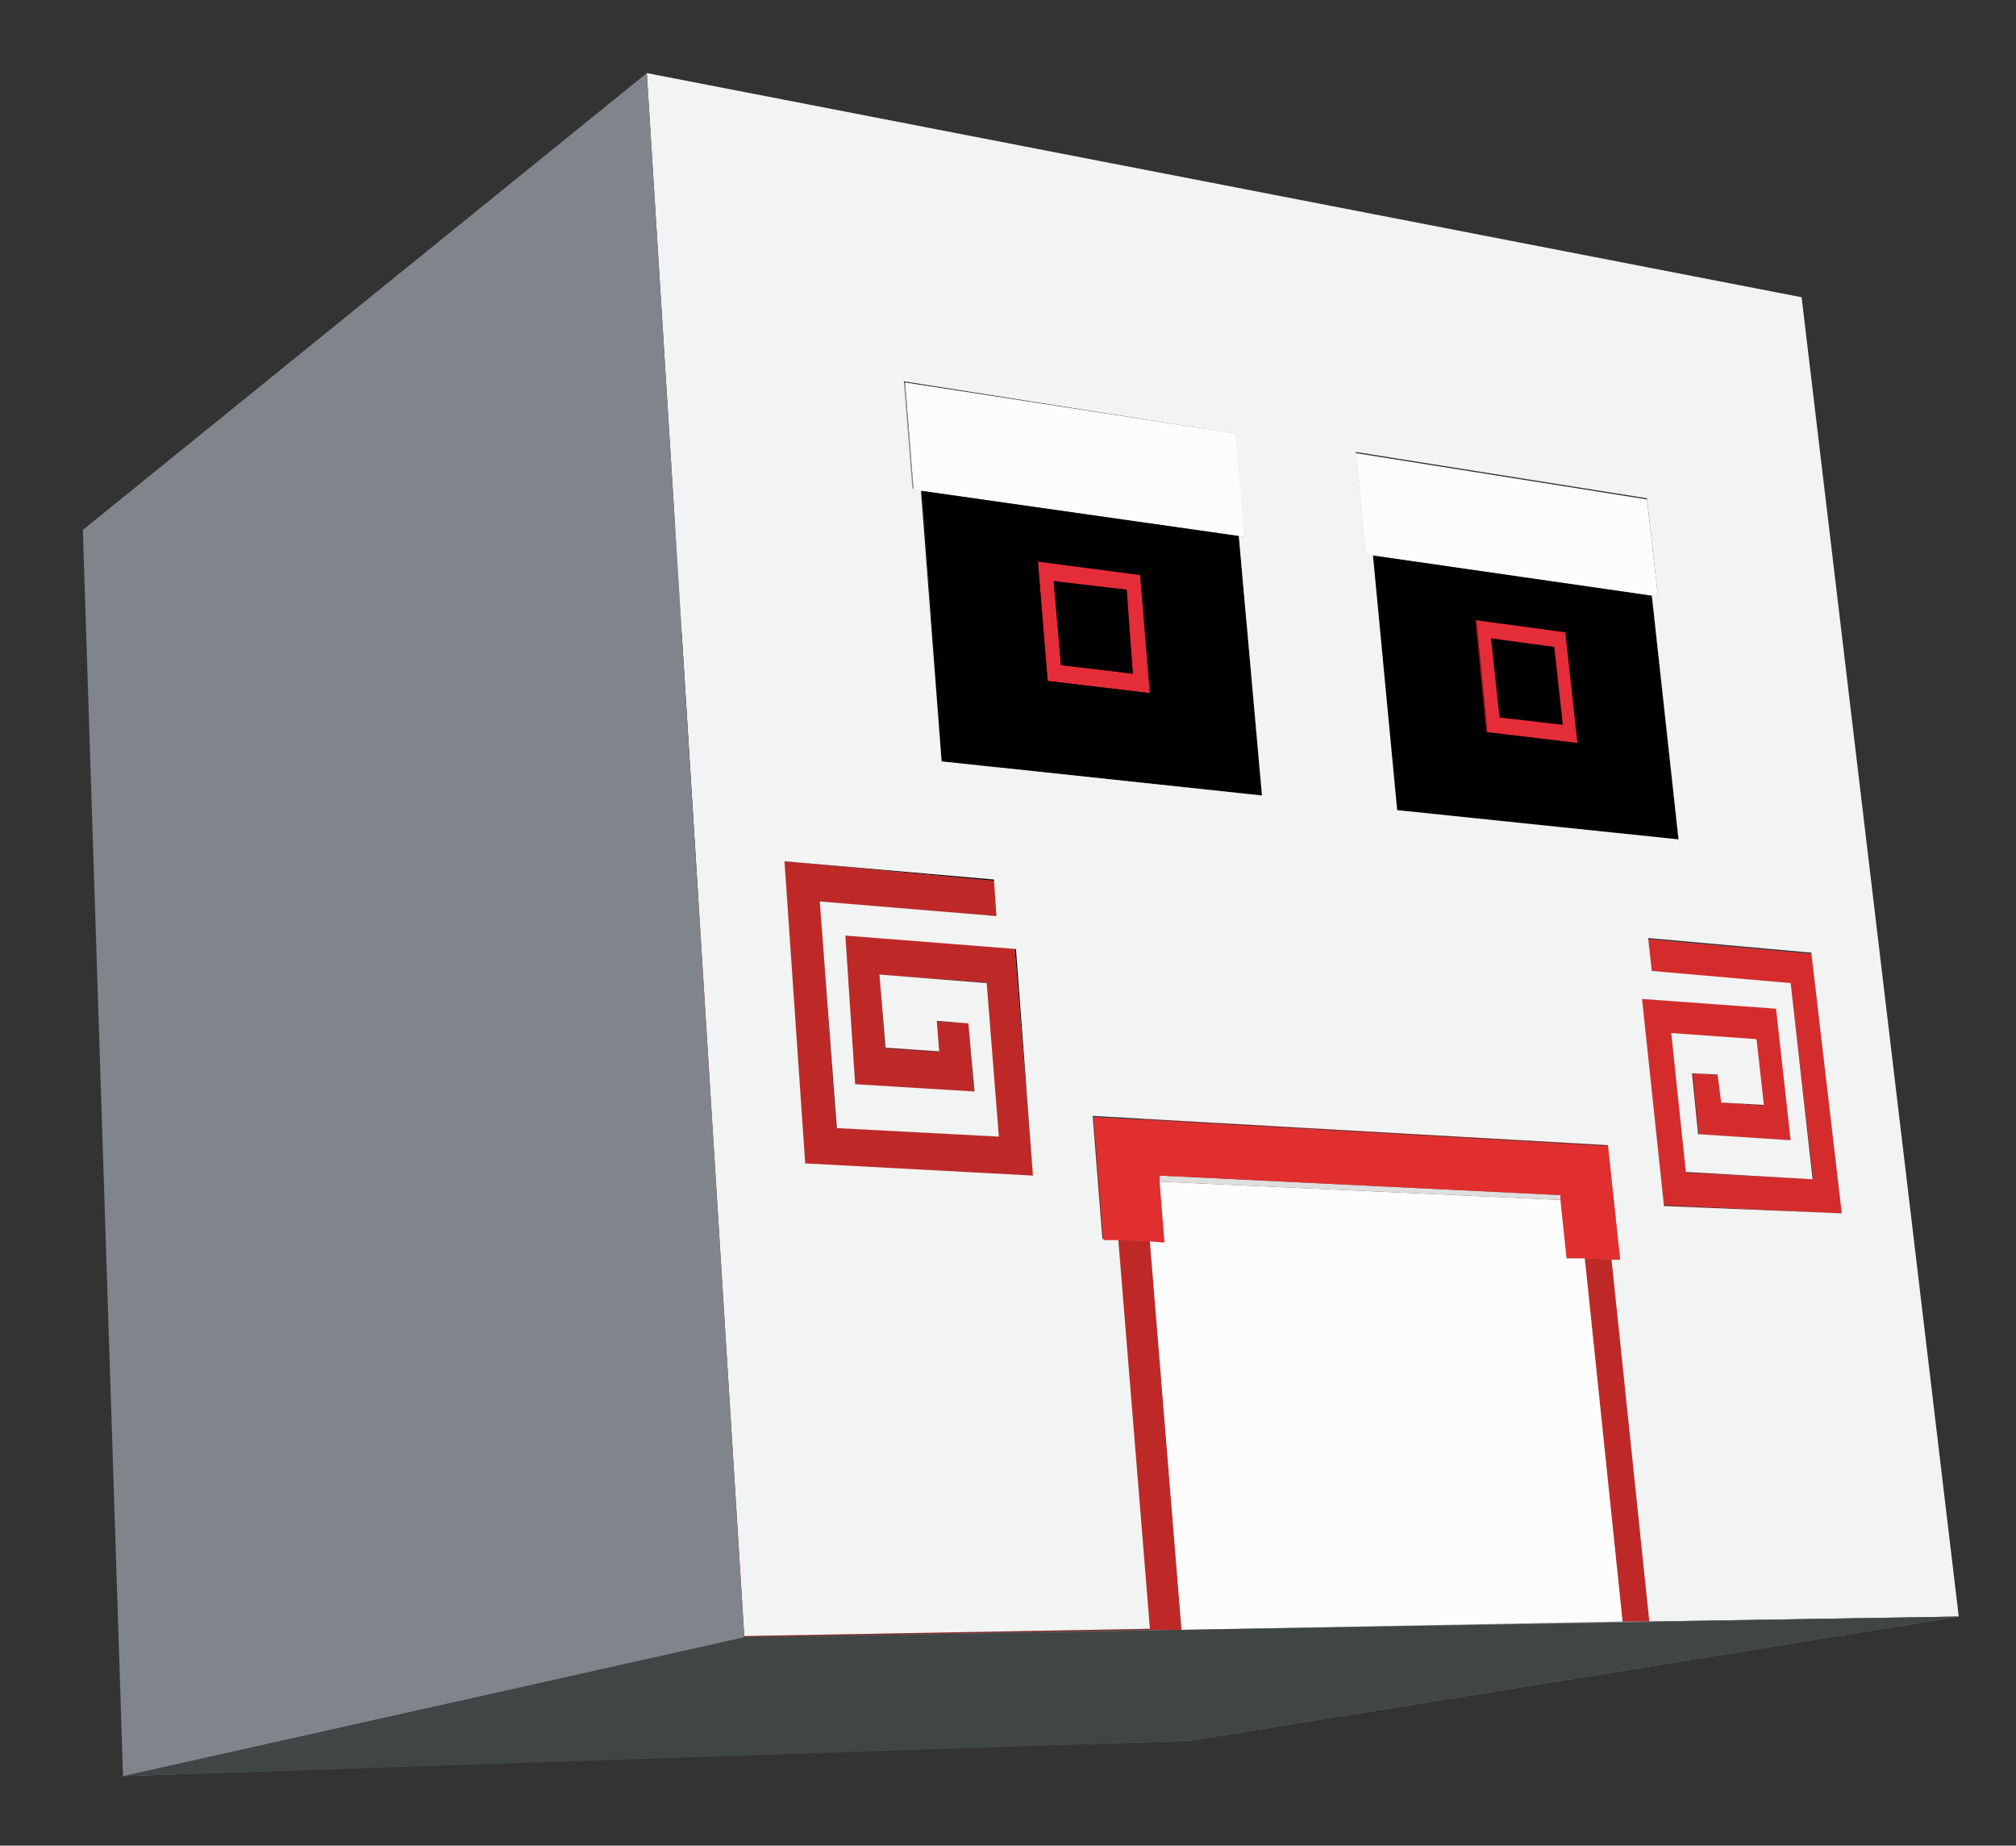 <?xml version="1.0" encoding="utf-8"?>
<!-- Generator: Adobe Illustrator 21.0.2, SVG Export Plug-In . SVG Version: 6.00 Build 0)  -->
<svg version="1.0" id="Isolation_Mode" xmlns="http://www.w3.org/2000/svg" xmlns:xlink="http://www.w3.org/1999/xlink" x="0px"
	 y="0px" viewBox="0 0 165.5 151.5" style="enable-background:new 0 0 165.5 151.5;" xml:space="preserve">
<rect x="0" y="0" width="165.5" height="151.5" fill="#333333" stroke="none"/>
<style type="text/css">
	.st0{enable-background:new    ;}
	.st1{fill:#939596;}
	.st2{fill:#808080;}
	.st3{fill:#959698;}
	.st4{fill:#858688;}
	.st5{fill:#842B2A;}
	.st6{fill:#949697;}
	.st7{fill:#010101;}
	.st8{fill:#848587;}
	.st9{fill:#939597;}
	.st10{fill:#7E0D0F;}
	.st11{fill:#832A29;}
	.st12{fill:#782423;}
	.st13{fill:#832A2A;}
	.st14{fill:#750809;}
	.st15{fill:#939496;}
	.st16{fill:#7D0D0F;}
	.st17{fill:#E52C39;}
	.st18{fill:#D42C2C;}
	.st19{fill:#909090;}
	.st20{fill:#FCFCFC;}
	.st21{fill:#929395;}
	.st22{fill:#822A29;}
	.st23{fill:#8E8F91;}
	.st24{fill:#919395;}
	.st25{fill:#BE2928;}
	.st26{fill:#7A0B0D;}
	.st27{fill:#790B0D;}
	.st28{fill:#888888;}
	.st29{fill:#DEDEDE;}
	.st30{fill:#8C8E8F;}
	.st31{fill:#8B8B8B;}
	.st32{fill:#8A8C8E;}
	.st33{fill:#7E2727;}
	.st34{fill:#8B8C8E;}
	.st35{fill:#7D2726;}
	.st36{fill:#7C2726;}
	.st37{fill:#898B8D;}
	.st38{fill:#7C2626;}
	.st39{fill:#898A8C;}
	.st40{fill:#7B2625;}
	.st41{fill:#F2F3F3;}
	.st42{fill:#E02F2E;}
	.st43{fill:#80848B;}
	.st44{fill:#404545;}
</style>
<g>
	<g>
		<g class="st0">
			<g>
				<polygon class="st1" points="136.1,48.9 78.5,74.8 78,68.2 135.2,41 				"/>
			</g>
			<g>
				<polygon class="st2" points="136.1,48.9 78.5,74.8 78.1,74.7 135.6,48.9 				"/>
			</g>
			<g>
				<polygon class="st3" points="151.2,99.6 90.2,116.1 88.8,98.5 148.7,78.3 				"/>
			</g>
			<g>
				<polygon class="st4" points="135.2,41 78,68.2 56.6,66.2 111.3,37.2 				"/>
			</g>
			<g>
				<polygon class="st2" points="135.6,48.9 78.1,74.7 57.6,73 112.7,45.6 				"/>
			</g>
			<g>
				<polygon class="st1" points="137.8,68.9 79.3,91.2 78.1,74.7 135.6,48.9 				"/>
			</g>
			<g>
				<polygon class="st5" points="148.9,96.8 88.2,113.8 87.2,100.6 147,80.7 				"/>
			</g>
			<g>
				<polygon class="st6" points="147.1,93.6 86.8,111.2 86.1,102.4 145.9,82.8 				"/>
			</g>
			<g>
				<polygon class="st5" points="144.8,90.8 84.7,109 84.4,104.5 144.2,85.4 				"/>
			</g>
			<g>
				<polygon class="st7" points="129.5,61 72.1,85 71.6,77.6 128.6,51.9 				"/>
			</g>
			<g>
				<polygon class="st8" points="144.8,90.8 84.7,109 81.6,108.9 141.3,90.5 				"/>
			</g>
			<g>
				<polygon class="st9" points="141.3,90.5 81.6,108.9 81.5,107 141.1,88.3 				"/>
			</g>
			<g>
				<polygon class="st10" points="128.3,59.5 71.1,83.8 70.7,78.6 127.6,53.1 				"/>
			</g>
			<g>
				<polygon class="st8" points="148.7,78.3 88.8,98.5 76.7,98 135.3,77.1 				"/>
			</g>
			<g>
				<polygon class="st11" points="135.6,79.8 76.9,100.2 76.7,98 135.3,77.1 				"/>
			</g>
			<g>
				<polygon class="st12" points="147,80.7 87.2,100.6 76.9,100.2 135.6,79.8 				"/>
			</g>
			<g>
				<polygon class="st8" points="141.1,88.3 81.5,107 79.6,107 139,88.1 				"/>
			</g>
			<g>
				<polygon class="st8" points="145.9,82.8 86.1,102.4 76.1,102 134.8,82 				"/>
			</g>
			<g>
				<polygon class="st12" points="144.2,85.4 84.4,104.5 78.1,104.3 137.2,84.8 				"/>
			</g>
			<g>
				<polygon class="st13" points="139.5,93.1 79.9,111.1 79.6,107 139,88.1 				"/>
			</g>
			<g>
				<polygon class="st12" points="147.1,93.6 86.8,111.2 79.9,111.1 139.5,93.1 				"/>
			</g>
			<g>
				<polygon class="st7" points="128.6,51.9 71.6,77.6 65,77 121.2,50.9 				"/>
			</g>
			<g>
				<polygon class="st14" points="127.6,53.1 70.7,78.6 66,78.2 122.4,52.4 				"/>
			</g>
			<g>
				<polygon class="st8" points="148.9,96.8 88.2,113.8 78.8,113.7 138.4,96.3 				"/>
			</g>
			<g>
				<polygon class="st15" points="138.4,96.3 78.8,113.7 78.1,104.3 137.2,84.8 				"/>
			</g>
			<g>
				<polygon class="st7" points="123.1,58.9 66.4,83.5 66,78.2 122.4,52.4 				"/>
			</g>
			<g>
				<polygon class="st7" points="128.3,59.5 71.1,83.8 66.4,83.5 123.1,58.9 				"/>
			</g>
			<g>
				<polygon class="st7" points="127.6,53.1 128.3,59.5 123.1,58.9 122.4,52.4 				"/>
			</g>
			<g>
				<polygon class="st16" points="122.1,60.1 65.5,84.6 65,77 121.2,50.9 				"/>
			</g>
			<g>
				<polygon class="st14" points="129.5,61 72.1,85 65.5,84.6 122.1,60.1 				"/>
			</g>
			<g>
				<path class="st17" d="M122.1,60.1l-0.9-9.2l7.4,1l1,9.1L122.1,60.1z M122.4,52.4l0.7,6.5l5.2,0.6l-0.7-6.4L122.4,52.4"/>
			</g>
			<g>
				<polygon class="st12" points="151.2,99.6 90.2,116.1 77.1,115.9 136.6,98.9 				"/>
			</g>
			<g>
				<polygon class="st11" points="136.6,98.9 77.1,115.9 76.1,102 134.8,82 				"/>
			</g>
			<g>
				<polygon class="st18" points="148.7,78.3 151.2,99.6 136.6,98.9 134.8,82 145.9,82.8 147.1,93.6 139.5,93.1 139,88.1 
					141.1,88.3 141.3,90.5 144.8,90.8 144.2,85.4 137.2,84.8 138.4,96.3 148.9,96.8 147,80.7 135.6,79.8 135.3,77.1 				"/>
			</g>
			<g>
				<polygon class="st19" points="112.1,45.5 57.1,73 56.6,66.2 111.3,37.2 				"/>
			</g>
			<g>
				<polygon class="st20" points="135.2,41 136.1,48.9 135.6,48.9 112.7,45.6 112.1,45.5 111.3,37.2 				"/>
			</g>
			<g>
				<polygon class="st7" points="114.7,66.5 58.7,90.1 57.6,73 112.7,45.6 				"/>
			</g>
			<g>
				<polygon class="st2" points="112.7,45.6 57.6,73 57.1,73 112.1,45.5 				"/>
			</g>
			<g>
				<polygon class="st21" points="133,103.4 73.7,119.6 73.1,112 132,94.1 				"/>
			</g>
			<g>
				<polygon class="st12" points="133,103.4 73.7,119.6 73.1,119.6 132.3,103.4 				"/>
			</g>
			<g>
				<polygon class="st12" points="132.3,103.4 73.1,119.6 71.1,119.6 130.1,103.3 				"/>
			</g>
			<g>
				<polygon class="st22" points="128.1,98.5 69.5,115.8 69.4,115.4 128.1,98.1 				"/>
			</g>
			<g>
				<polygon class="st7" points="137.8,68.9 79.3,91.2 58.7,90.1 114.7,66.5 				"/>
			</g>
			<g>
				<path class="st7" d="M112.7,45.6l22.9,3.3l2.2,20.1l-23.1-2.4L112.7,45.6z M129.5,61l-1-9.1l-7.4-1l0.9,9.2L129.5,61"/>
			</g>
			<g>
				<polygon class="st12" points="130.1,103.3 71.1,119.6 69.7,119.6 128.6,103.3 				"/>
			</g>
			<g>
				<polygon class="st22" points="128.6,103.3 69.7,119.6 69.5,115.8 128.1,98.5 				"/>
			</g>
			<g>
				<polygon class="st23" points="102.2,44.1 48.4,72.2 48,65.3 101.5,35.6 				"/>
			</g>
			<g>
				<polygon class="st2" points="102.2,44.1 48.4,72.2 47.9,72.2 101.7,44 				"/>
			</g>
			<g>
				<polygon class="st24" points="135.4,133.1 74.7,143.6 73.1,119.6 132.3,103.4 				"/>
			</g>
			<g>
				<polygon class="st25" points="132.3,103.4 135.4,133.1 133.2,133.1 130.1,103.3 				"/>
			</g>
			<g>
				<polygon class="st23" points="103.6,65.3 48.9,89.5 47.9,72.2 101.7,44 				"/>
			</g>
			<g>
				<polygon class="st4" points="101.5,35.6 48,65.3 24.3,63.1 74.3,31.4 				"/>
			</g>
			<g>
				<polygon class="st2" points="101.7,44 47.9,72.2 25.2,70.3 75.7,40.3 				"/>
			</g>
			<g>
				<polygon class="st7" points="94.4,56.9 41,83 40.6,75.1 93.6,47.2 				"/>
			</g>
			<g>
				<polygon class="st26" points="93,55.3 39.9,81.7 39.6,76.2 92.5,48.4 				"/>
			</g>
			<g>
				<polygon class="st7" points="93.6,47.2 40.6,75.1 33.3,74.5 85.2,46.1 				"/>
			</g>
			<g>
				<polygon class="st14" points="92.5,48.4 39.6,76.2 34.5,75.8 86.5,47.7 				"/>
			</g>
			<g>
				<polygon class="st7" points="93,55.3 39.9,81.7 34.8,81.4 87.1,54.6 				"/>
			</g>
			<g>
				<polygon class="st7" points="87.1,54.6 34.8,81.4 34.5,75.8 86.5,47.7 				"/>
			</g>
			<g>
				<path class="st17" d="M86,55.9l-0.8-9.8l8.4,1.1l0.8,9.7L86,55.9z M86.5,47.7l0.6,6.9l5.9,0.7l-0.6-6.8L86.5,47.7"/>
			</g>
			<g>
				<polygon class="st7" points="92.5,48.4 93,55.3 87.1,54.6 86.5,47.7 				"/>
			</g>
			<g>
				<polygon class="st14" points="94.4,56.9 41,83 33.7,82.5 86,55.9 				"/>
			</g>
			<g>
				<polygon class="st27" points="86,55.9 33.7,82.5 33.3,74.5 85.2,46.1 				"/>
			</g>
			<g>
				<polygon class="st2" points="75.7,40.3 25.2,70.3 24.6,70.2 75,40.2 				"/>
			</g>
			<g>
				<polygon class="st20" points="101.5,35.6 102.2,44.1 101.7,44 75.7,40.3 75,40.2 74.3,31.4 				"/>
			</g>
			<g>
				<polygon class="st28" points="75,40.2 24.6,70.2 24.3,63.1 74.3,31.4 				"/>
			</g>
			<g>
				<polygon class="st8" points="132,94.1 73.1,112 35.9,111.3 89.8,91.7 				"/>
			</g>
			<g>
				<polygon class="st12" points="128.1,98.1 69.4,115.4 40.5,115 95.2,96.5 				"/>
			</g>
			<g>
				<polygon class="st29" points="95.2,96.5 128.1,98.1 128.1,98.5 95.2,97 				"/>
			</g>
			<g>
				<polygon class="st30" points="95.2,97 40.5,115.4 40.5,115 95.2,96.5 				"/>
			</g>
			<g>
				<polygon class="st8" points="128.1,98.5 69.5,115.8 40.5,115.4 95.2,97 				"/>
			</g>
			<g>
				<polygon class="st31" points="95.6,102 40.7,119.4 40.5,115.4 95.2,97 				"/>
			</g>
			<g>
				<polygon class="st12" points="95.6,102 40.7,119.4 39.6,119.4 94.4,101.9 				"/>
			</g>
			<g>
				<path class="st7" d="M75.7,40.3l26,3.7l1.9,21.3l-26.3-2.8L75.7,40.3z M94.4,56.9l-0.8-9.7l-8.4-1.1l0.8,9.8L94.4,56.9"/>
			</g>
			<g>
				<polygon class="st7" points="77.3,62.6 26,88.2 25.2,70.3 75.7,40.3 				"/>
			</g>
			<g>
				<polygon class="st7" points="103.6,65.3 48.9,89.5 26,88.2 77.3,62.6 				"/>
			</g>
			<g>
				<polygon class="st32" points="81.9,75.2 29.6,98.3 29.4,95.9 81.6,72.3 				"/>
			</g>
			<g>
				<polygon class="st12" points="94.4,101.9 39.6,119.4 37.4,119.4 91.8,101.8 				"/>
			</g>
			<g>
				<polygon class="st33" points="90.6,101.8 36.3,119.4 35.9,111.3 89.8,91.7 				"/>
			</g>
			<g>
				<polygon class="st12" points="91.8,101.8 37.4,119.4 36.3,119.4 90.6,101.8 				"/>
			</g>
			<g>
				<polygon class="st34" points="84.8,96.5 31.4,115.2 30.8,100.3 83.3,77.8 				"/>
			</g>
			<g>
				<polygon class="st35" points="81.9,93.3 29.1,112.8 28.6,102.7 81,80.6 				"/>
			</g>
			<g>
				<polygon class="st32" points="79.9,89.6 27.5,109.9 27.3,105.4 79.5,84 				"/>
			</g>
			<g>
				<polygon class="st8" points="79.5,84 27.3,105.4 25,105.4 76.9,83.9 				"/>
			</g>
			<g>
				<polygon class="st31" points="97,133.8 40.9,144.8 39.6,119.4 94.4,101.9 				"/>
			</g>
			<g>
				<polygon class="st36" points="77.1,86.4 25.1,107.4 25,105.4 76.9,83.9 				"/>
			</g>
			<g>
				<polygon class="st25" points="94.4,101.9 97,133.8 96.5,133.8 94.4,133.8 91.8,101.8 				"/>
			</g>
			<g>
				<polygon class="st33" points="94.4,133.8 38.7,144.8 37.4,119.4 91.8,101.8 				"/>
			</g>
			<g>
				<polygon class="st8" points="81.6,72.3 29.4,95.9 14.7,95.2 64.4,70.7 				"/>
			</g>
			<g>
				<polygon class="st12" points="81.9,75.2 29.6,98.3 17.1,97.8 67.3,74 				"/>
			</g>
			<g>
				<polygon class="st8" points="83.3,77.8 30.8,100.3 18.7,99.9 69.3,76.7 				"/>
			</g>
			<g>
				<polygon class="st12" points="81,80.6 28.6,102.7 21.1,102.4 72.2,80 				"/>
			</g>
			<g>
				<polygon class="st8" points="77.1,86.4 25.1,107.4 21.3,107.3 72.6,86.1 				"/>
			</g>
			<g>
				<polygon class="st37" points="72.6,86.1 21.3,107.3 21.1,102.4 72.2,80 				"/>
			</g>
			<g>
				<polygon class="st38" points="70.2,89 19.1,109.7 18.7,99.9 69.3,76.7 				"/>
			</g>
			<g>
				<polygon class="st12" points="79.9,89.6 27.5,109.9 19.1,109.7 70.2,89 				"/>
			</g>
			<g>
				<polygon class="st39" points="68.6,92.6 17.7,112.6 17.1,97.8 67.3,74 				"/>
			</g>
			<g>
				<polygon class="st8" points="81.9,93.3 29.1,112.8 17.7,112.6 68.6,92.6 				"/>
			</g>
			<g>
				<polygon class="st40" points="66.1,95.6 15.4,115 14.7,95.2 64.4,70.7 				"/>
			</g>
			<g>
				<polygon class="st25" points="81.6,72.3 81.9,75.2 67.3,74 68.6,92.6 81.9,93.3 81,80.6 72.2,80 72.6,86.1 77.1,86.4 76.9,83.9 
					79.5,84 79.9,89.6 70.2,89 69.3,76.7 83.3,77.8 84.8,96.5 66.1,95.6 64.4,70.7 				"/>
			</g>
			<g>
				<polygon class="st12" points="84.8,96.5 31.4,115.2 15.4,115 66.1,95.6 				"/>
			</g>
			<g>
				<path class="st41" d="M53.1,6l94.8,18.4l12.9,108.3l-25.4,0.4l-3.1-29.7l0.7,0l-1-9.4l-42.3-2.4l0.8,10.1l1.3,0l2.6,32
					l-33.3,0.6L53.1,6z M114.7,66.5l23.1,2.4l-2.2-20.1l0.5,0.1l-0.9-8l-23.9-3.8l0.8,8.3l0.6,0.1L114.7,66.5 M102.2,44.1l-0.8-8.5
					l-27.2-4.3l0.7,8.8l0.7,0.1l1.7,22.3l26.3,2.8L101.7,44L102.2,44.1 M84.8,96.5l-1.4-18.6l-14-1.1L70.2,89l9.8,0.6L79.5,84
					l-2.6-0.2l0.2,2.5l-4.4-0.3L72.2,80l8.8,0.7l1,12.6l-13.3-0.7L67.3,74l14.5,1.2l-0.2-3l-17.2-1.5l1.7,24.8L84.8,96.5
					 M151.2,99.6l-2.5-21.4l-13.4-1.2l0.3,2.7l11.4,1l1.8,16.1l-10.4-0.6l-1.2-11.4l7,0.5l0.6,5.4l-3.5-0.2l-0.3-2.3l-2.1-0.1l0.5,5
					l7.6,0.5l-1.2-10.8L134.8,82l1.8,17L151.2,99.6"/>
			</g>
			<g>
				<polygon class="st42" points="132,94.1 133,103.4 132.3,103.4 130.1,103.3 128.6,103.3 128.1,98.5 128.1,98.1 95.2,96.5 
					95.2,97 95.6,102 94.4,101.9 91.8,101.8 90.6,101.8 89.8,91.7 				"/>
			</g>
			<g>
				<polygon class="st20" points="128.1,98.5 128.6,103.3 130.1,103.3 133.2,133.1 96.5,133.8 97,133.8 94.4,101.9 95.6,102 
					95.2,97 				"/>
			</g>
			<g>
				<polygon class="st43" points="61.1,134.4 10.1,145.8 6.8,43.5 53.1,6 				"/>
			</g>
			<g>
				<polygon class="st8" points="135.4,133.1 74.7,143.6 97.6,142.9 160.8,132.7 				"/>
				<polygon class="st8" points="61.1,134.4 10.1,145.8 38.7,144.8 94.4,133.8 				"/>
			</g>
		</g>
	</g>
	<polygon class="st44" points="61.1,134.4 160.8,132.7 97.6,142.9 10.1,145.8 	"/>
</g>
</svg>
